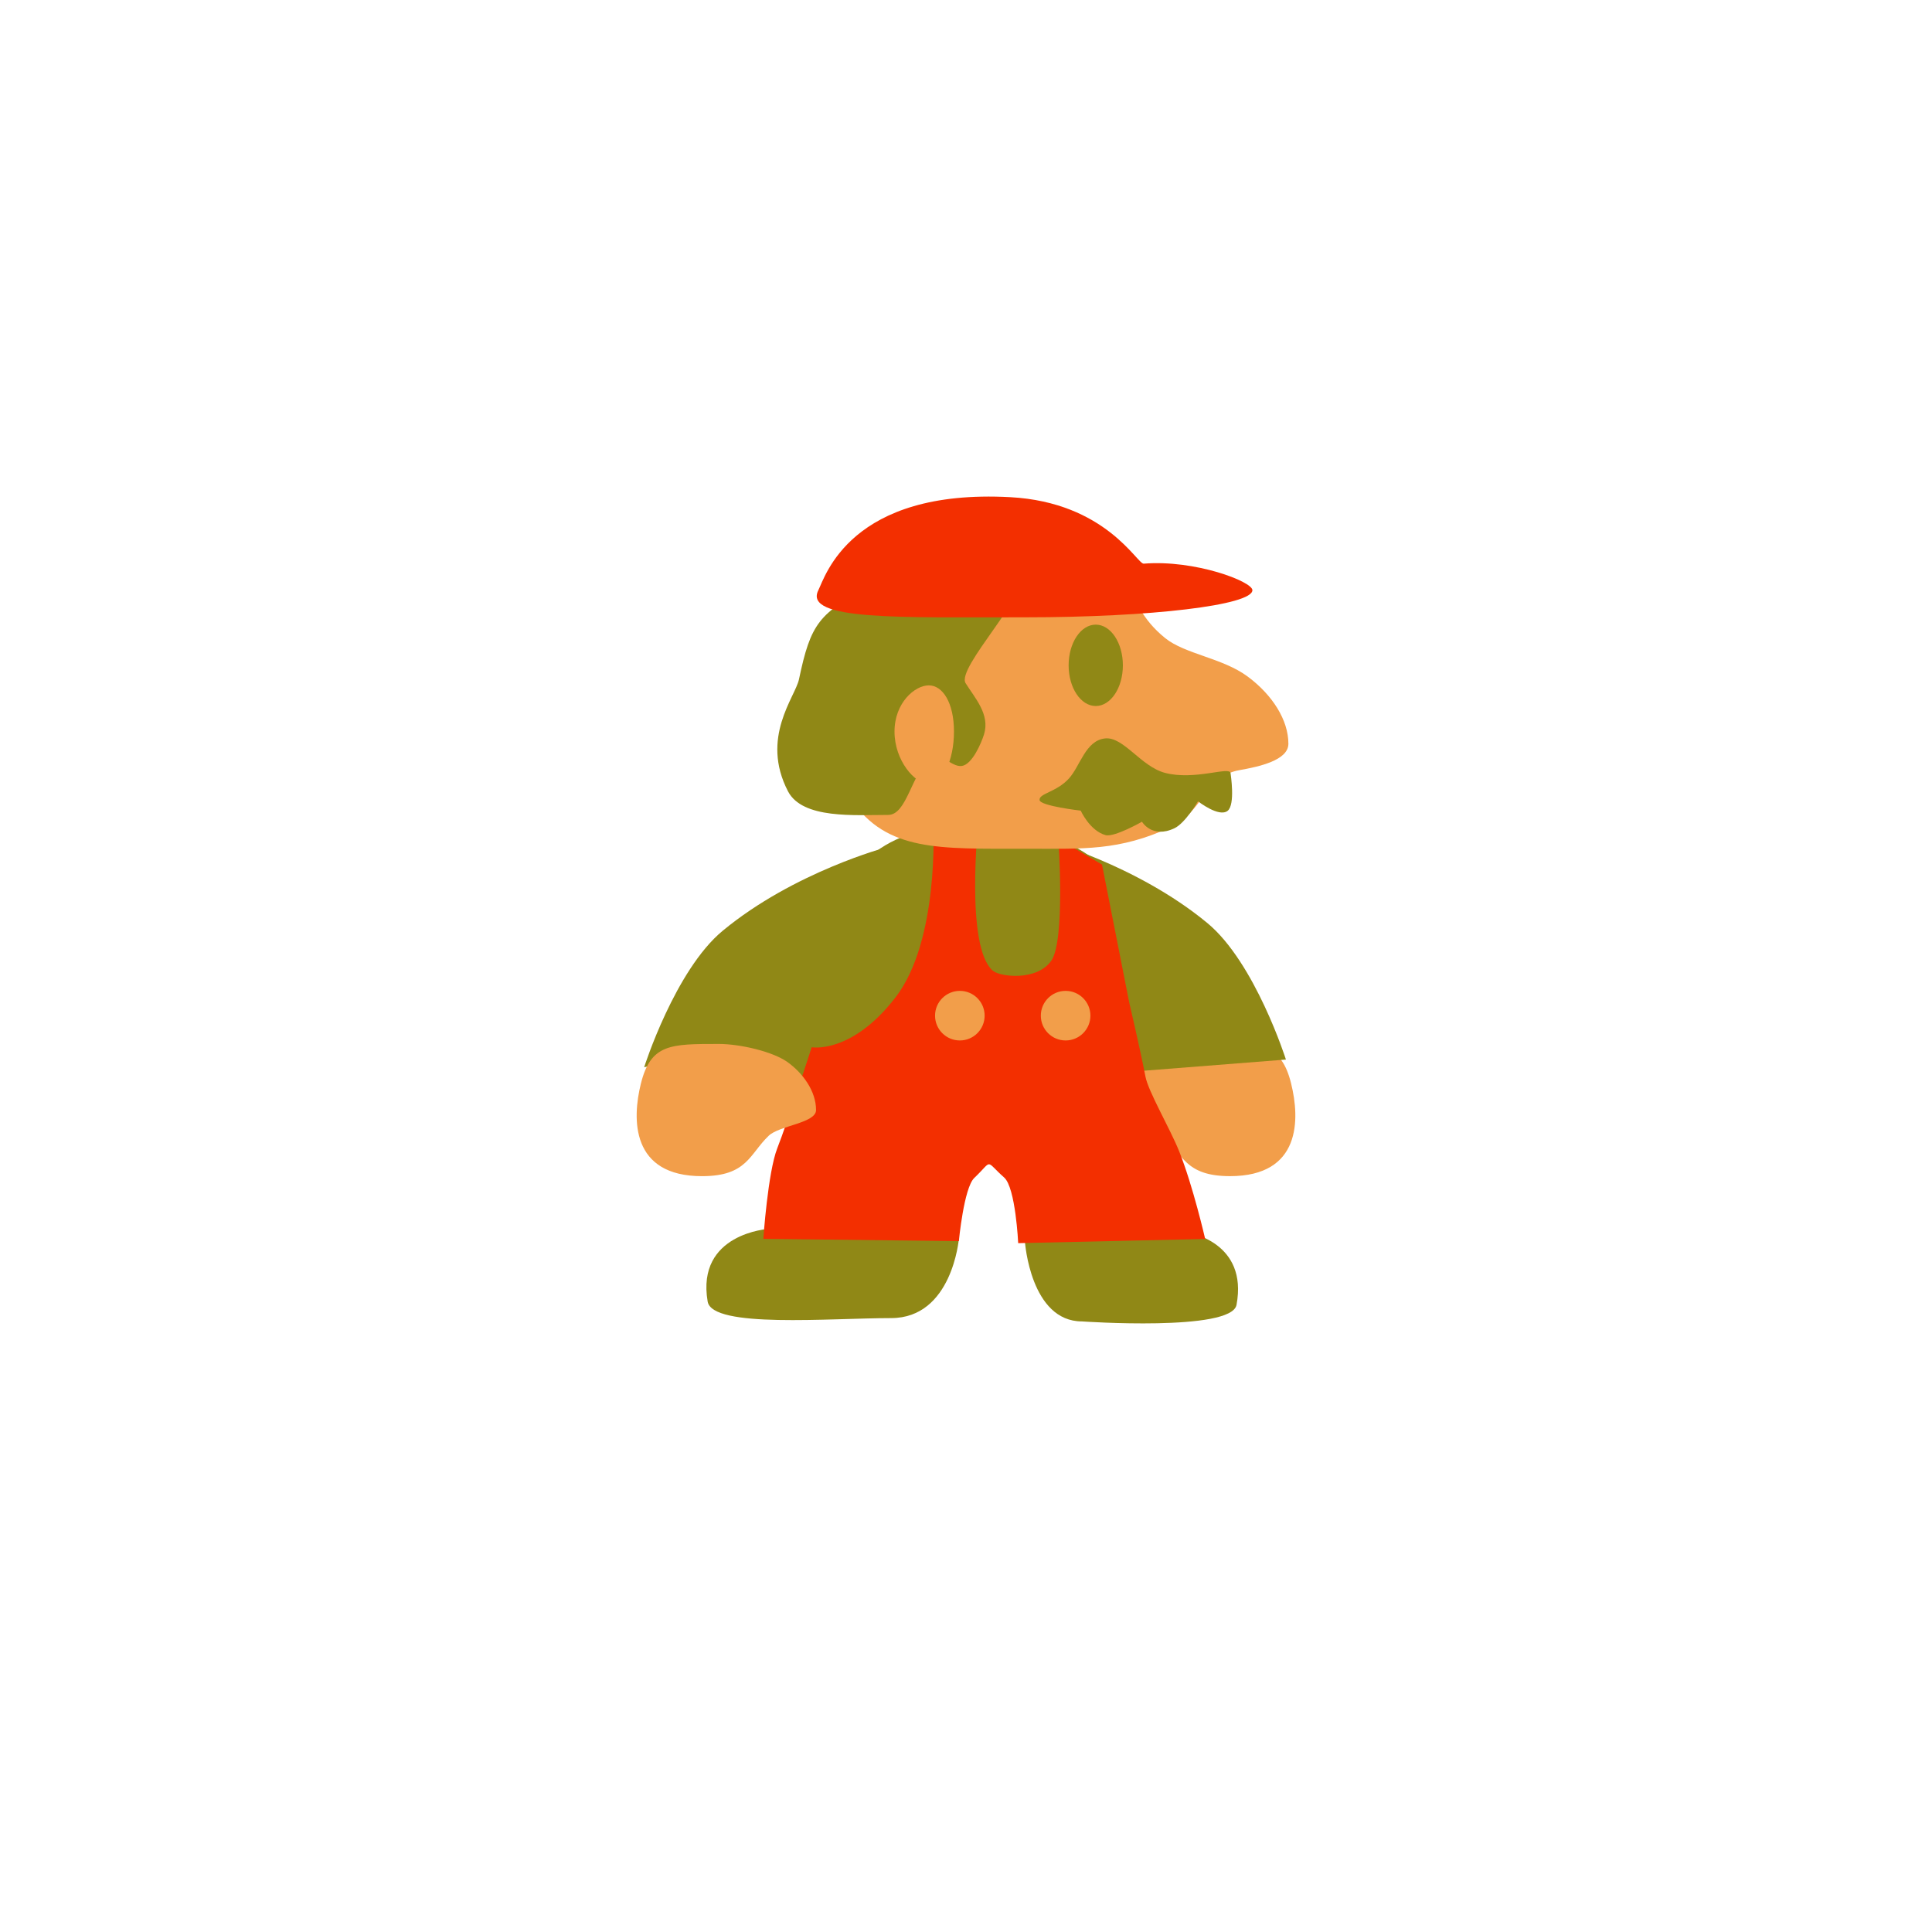<svg version="1.1" xmlns="http://www.w3.org/2000/svg" xmlns:xlink="http://www.w3.org/1999/xlink" width="109.333" height="109.333" viewBox="0,0,109.333,109.333"><g transform="translate(-185.333,-125.333)"><g data-paper-data="{&quot;isPaintingLayer&quot;:true}" fill-rule="nonzero" stroke="none" stroke-width="0" stroke-linecap="butt" stroke-linejoin="miter" stroke-miterlimit="10" stroke-dasharray="" stroke-dashoffset="0" style="mix-blend-mode: normal"><path d="M185.333,234.667v-109.333h109.333v109.333z" fill="none"/><g><path d="M258.399,186.655c0.499,2.005 0.567,5.237 -3.46,5.237c-2.558,0 -2.685,-1.25 -3.775,-2.289c-0.61,-0.581 -2.678,-0.711 -2.678,-1.453c0,-1.062 0.74,-2.088 1.615,-2.714c0.828,-0.592 2.673,-1.027 3.903,-1.027c2.718,0 3.835,-0.009 4.396,2.245z" data-paper-data="{&quot;index&quot;:null}" fill="#f29e4a"/><path d="M246.566,200.113c-2.914,0 -3.229,-4.489 -3.229,-4.489c0,0 6.143,-0.561 9.057,-0.561c0.237,0 3.578,0.574 2.914,4.115c-0.286,1.523 -8.742,0.935 -8.742,0.935z" data-paper-data="{&quot;index&quot;:null}" fill="#908816"/><path d="M228.84,194.875c3.461,0 10.756,0.561 10.756,0.561c0,0 -0.374,4.489 -3.835,4.489c-3.461,0 -10.12,0.592 -10.381,-0.935c-0.664,-3.873 3.461,-4.115 3.461,-4.115z" data-paper-data="{&quot;index&quot;:null}" fill="#908816"/><path d="M240.632,172.005c4.899,0 8.761,2.286 9.54,7.029c1.339,8.154 -4.643,8.227 -9.54,8.368c-11.593,0.335 -10.16,-4.073 -8.87,-8.703c1.339,-4.806 3.971,-6.694 8.87,-6.694z" data-paper-data="{&quot;index&quot;:null}" fill="#908816"/><path d="M247.895,183.123c-0.751,-0.65 -3.18,-1.593 -3.18,-1.593l-0.335,-8.688c0,0 5.244,1.392 9.276,4.725c2.703,2.234 4.448,7.727 4.448,7.727l-9.52,0.748c0,0 0.118,-2.222 -0.689,-2.92z" data-paper-data="{&quot;index&quot;:null}" fill="#908816"/><path d="M231.493,187.068c0,0 -4.006,-1.986 -5.778,-1.986c-1.347,0 -3.929,0.647 -3.929,0.647c0,0 1.745,-5.493 4.448,-7.727c4.032,-3.333 9.276,-4.725 9.276,-4.725l-0.335,8.688c0,0 -2.429,0.943 -3.18,1.593c-0.807,0.698 -0.502,3.511 -0.502,3.511z" data-paper-data="{&quot;index&quot;:null}" fill="#908816"/><path d="M236.011,181.776c2.488,-3.226 2.137,-9.731 2.137,-9.731l2.548,-0.162c0,0 -0.752,7.059 0.825,8.385c0.416,0.349 2.471,0.593 3.297,-0.554c0.817,-1.135 0.407,-6.909 0.407,-6.909l2.471,1.454l1.537,7.789c0,0 0.633,2.702 0.921,4.207c0.164,0.858 1.391,2.938 1.909,4.232c0.785,1.962 1.472,4.96 1.472,4.96l-10.582,0.237c0,0 -0.145,-3.139 -0.794,-3.715c-1.122,-0.995 -0.606,-1.008 -1.692,0.026c-0.587,0.559 -0.872,3.574 -0.872,3.574l-11.064,-0.129c0,0 0.256,-3.767 0.787,-5.122c0.606,-1.548 1.948,-5.72 1.948,-5.72c0,0 2.256,0.405 4.744,-2.821z" data-paper-data="{&quot;index&quot;:null}" fill="#f32f00"/><path d="M225.996,184.41c1.23,0 3.075,0.434 3.903,1.027c0.875,0.626 1.615,1.652 1.615,2.714c0,0.741 -2.068,0.871 -2.678,1.453c-1.09,1.039 -1.217,2.289 -3.775,2.289c-4.027,0 -3.96,-3.233 -3.46,-5.237c0.561,-2.253 1.678,-2.245 4.396,-2.245z" data-paper-data="{&quot;index&quot;:null}" fill="#f29e4a"/><path d="M238.248,182.81c0,-0.775 0.628,-1.403 1.403,-1.403c0.775,0 1.403,0.628 1.403,1.403c0,0.775 -0.628,1.403 -1.403,1.403c-0.775,0 -1.403,-0.628 -1.403,-1.403z" data-paper-data="{&quot;index&quot;:null}" fill="#f29e4a"/><path d="M244.234,182.81c0,-0.775 0.628,-1.403 1.403,-1.403c0.775,0 1.403,0.628 1.403,1.403c0,0.775 -0.628,1.403 -1.403,1.403c-0.775,0 -1.403,-0.628 -1.403,-1.403z" data-paper-data="{&quot;index&quot;:null}" fill="#f29e4a"/><path d="M232.927,164.572c0,-4.855 4.038,-7.703 10.904,-7.476c6.61,0.219 4.69,2.129 7.441,4.348c1.125,0.908 3.249,1.124 4.665,2.173c1.416,1.05 2.307,2.476 2.307,3.805c0,0.939 -1.665,1.299 -2.774,1.495c-1.963,0.347 -2.062,2.379 -3.87,3.218c-2.943,1.365 -4.956,1.228 -8.207,1.228c-4.93,0 -7.874,0.166 -9.887,-2.773c-0.792,-1.157 -0.578,-4.647 -0.578,-6.018z" data-paper-data="{&quot;index&quot;:null}" fill="#f29e4a"/><path d="M244.162,170.61c-0.041,-0.381 0.954,-0.442 1.662,-1.221c0.642,-0.707 0.937,-2.148 2.043,-2.268c1.045,-0.114 2.026,1.587 3.395,1.949c1.678,0.444 3.666,-0.388 3.709,0.012c0.009,0.087 0.273,1.777 -0.161,2.132c-0.488,0.4 -1.681,-0.535 -1.681,-0.535c0,0 -0.72,1.235 -1.333,1.525c-1.269,0.601 -1.838,-0.369 -1.838,-0.369c0,0 -1.572,0.897 -2.067,0.757c-0.889,-0.252 -1.4,-1.385 -1.4,-1.385c0,0 -2.293,-0.262 -2.329,-0.599z" data-paper-data="{&quot;index&quot;:null}" fill="#908816"/><path d="M234.714,158.511c3.044,-1.441 7.053,-2.379 8.309,-0.64c0.688,0.953 -3.589,5.249 -3.046,6.123c0.526,0.845 1.395,1.767 1.041,2.902c-0.148,0.475 -0.659,1.69 -1.247,1.782c-0.618,0.097 -1.32,-0.931 -1.776,-0.51c-1.102,1.019 -1.346,3.282 -2.403,3.282c-1.88,0 -4.845,0.245 -5.666,-1.336c-1.578,-3.039 0.41,-5.334 0.622,-6.339c0.658,-3.126 1.122,-3.823 4.167,-5.263z" data-paper-data="{&quot;index&quot;:null}" fill="#908816"/><path d="M235.954,166.735c0,-1.635 1.153,-2.617 1.94,-2.617c0.787,0 1.425,0.982 1.425,2.617c0,1.635 -0.638,2.961 -1.425,2.961c-0.787,0 -1.94,-1.325 -1.94,-2.961z" data-paper-data="{&quot;index&quot;:null}" fill="#f29e4a"/><path d="M247.342,160.681c0.848,0 1.535,1.031 1.535,2.303c0,1.272 -0.687,2.303 -1.535,2.303c-0.848,0 -1.535,-1.031 -1.535,-2.303c0,-1.272 0.687,-2.303 1.535,-2.303z" data-paper-data="{&quot;index&quot;:null}" fill="#908816"/><path d="M231.644,158.731c0.384,-0.756 1.807,-5.751 10.856,-5.263c5.418,0.292 7.185,3.792 7.555,3.763c2.903,-0.235 6.152,1.013 6.152,1.501c0,0.848 -5.744,1.535 -12.829,1.535c-7.085,0 -12.61,0.19 -11.733,-1.535z" data-paper-data="{&quot;index&quot;:null}" fill="#f32f00"/></g></g></g></svg>